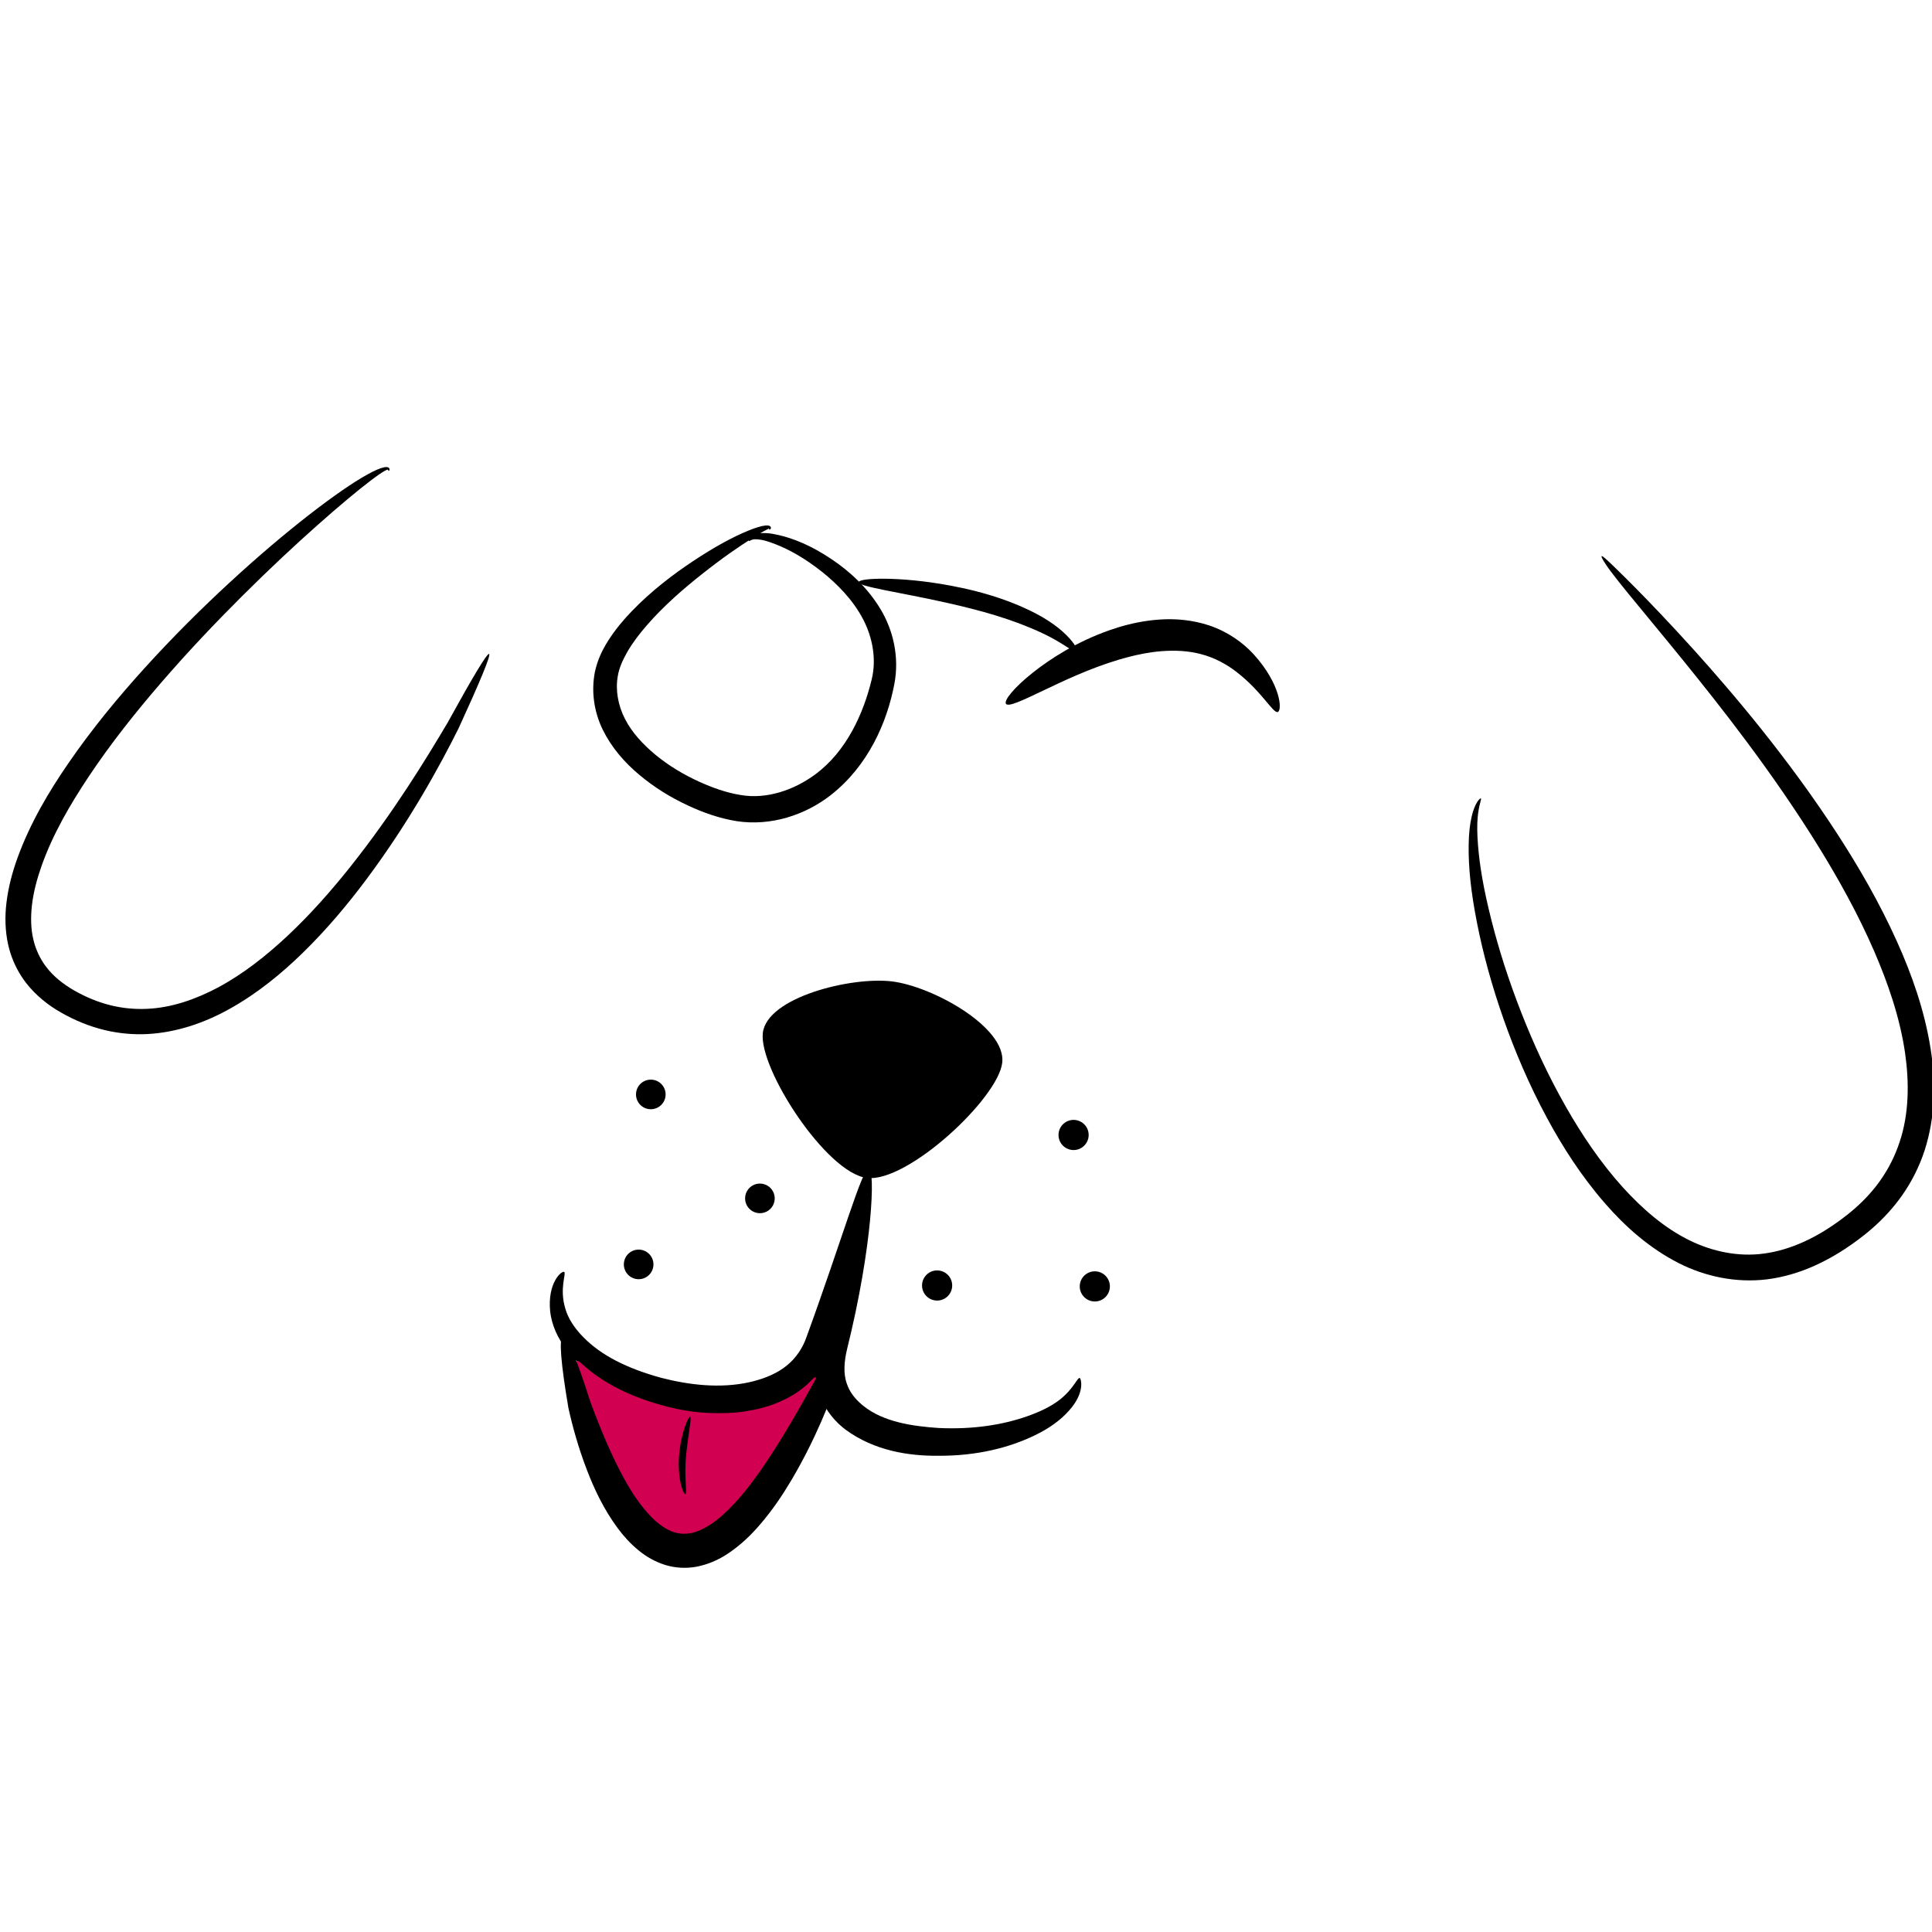 <?xml version="1.0" encoding="UTF-8" standalone="no"?>
<svg
   id="logo"
   width="512"
   height="512"
   version="1.1"
   viewBox="0 0 512 512"
   sodipodi:docname="cheeky.svg"
   inkscape:version="1.2.2 (b0a8486541, 2022-12-01)"
   xmlns:inkscape="http://www.inkscape.org/namespaces/inkscape"
   xmlns:sodipodi="http://sodipodi.sourceforge.net/DTD/sodipodi-0.dtd"
   xmlns="http://www.w3.org/2000/svg"
   xmlns:svg="http://www.w3.org/2000/svg"
   xmlns:rdf="http://www.w3.org/1999/02/22-rdf-syntax-ns#"
   xmlns:cc="http://creativecommons.org/ns#"
   xmlns:dc="http://purl.org/dc/elements/1.1/">
  <rect x="0" y="0" width="512" height="512" fill="#333333" stroke="none"/>
  <defs
     id="defs3579">
    <inkscape:path-effect
       effect="skeletal"
       id="path-effect840"
       is_visible="true"
       lpeversion="1"
       pattern="M 0,18.868 C 0,8.453 8.453,0 18.868,0 c 10.415,0 18.868,8.453 18.868,18.868 0,10.415 -8.453,18.868 -18.868,18.868 C 8.453,37.736 0,29.283 0,18.868 Z"
       copytype="single_stretched"
       prop_scale="0.039"
       scale_y_rel="false"
       spacing="0"
       normal_offset="0"
       tang_offset="0"
       prop_units="false"
       vertical_pattern="false"
       hide_knot="false"
       fuse_tolerance="0" />
    <inkscape:path-effect
       effect="skeletal"
       id="path-effect836"
       is_visible="true"
       lpeversion="1"
       pattern="M 0,18.868 C 0,8.453 8.453,0 18.868,0 c 10.415,0 18.868,8.453 18.868,18.868 0,10.415 -8.453,18.868 -18.868,18.868 C 8.453,37.736 0,29.283 0,18.868 Z"
       copytype="single_stretched"
       prop_scale="0.223"
       scale_y_rel="false"
       spacing="0"
       normal_offset="0"
       tang_offset="0"
       prop_units="false"
       vertical_pattern="false"
       hide_knot="false"
       fuse_tolerance="0" />
    <inkscape:path-effect
       effect="skeletal"
       id="path-effect799"
       is_visible="true"
       lpeversion="1"
       pattern="M 0,18.868 C 0,8.453 8.453,0 18.868,0 c 10.415,0 18.868,8.453 18.868,18.868 0,10.415 -8.453,18.868 -18.868,18.868 C 8.453,37.736 0,29.283 0,18.868 Z"
       copytype="single_stretched"
       prop_scale="0.127"
       scale_y_rel="false"
       spacing="0"
       normal_offset="0"
       tang_offset="0"
       prop_units="false"
       vertical_pattern="false"
       hide_knot="false"
       fuse_tolerance="0" />
    <inkscape:path-effect
       effect="skeletal"
       id="path-effect584"
       is_visible="true"
       lpeversion="1"
       pattern="M 0,18.868 C 0,8.453 8.453,0 18.868,0 c 10.415,0 18.868,8.453 18.868,18.868 0,10.415 -8.453,18.868 -18.868,18.868 C 8.453,37.736 0,29.283 0,18.868 Z"
       copytype="single_stretched"
       prop_scale="0.223"
       scale_y_rel="false"
       spacing="0"
       normal_offset="0"
       tang_offset="0"
       prop_units="false"
       vertical_pattern="false"
       hide_knot="false"
       fuse_tolerance="0" />
    <inkscape:path-effect
       effect="skeletal"
       id="path-effect3212"
       is_visible="true"
       lpeversion="1"
       pattern="M 0,18.868 C 0,8.453 8.453,0 18.868,0 c 10.415,0 18.868,8.453 18.868,18.868 0,10.415 -8.453,18.868 -18.868,18.868 C 8.453,37.736 0,29.283 0,18.868 Z"
       copytype="single_stretched"
       prop_scale="0.181"
       scale_y_rel="false"
       spacing="0"
       normal_offset="0"
       tang_offset="0"
       prop_units="false"
       vertical_pattern="false"
       hide_knot="false"
       fuse_tolerance="0" />
    <inkscape:path-effect
       effect="skeletal"
       id="path-effect2308"
       is_visible="true"
       lpeversion="1"
       pattern="M 0,18.868 C 0,8.453 8.453,0 18.868,0 c 10.415,0 18.868,8.453 18.868,18.868 0,10.415 -8.453,18.868 -18.868,18.868 C 8.453,37.736 0,29.283 0,18.868 Z"
       copytype="single_stretched"
       prop_scale="0.162"
       scale_y_rel="false"
       spacing="0"
       normal_offset="0"
       tang_offset="0"
       prop_units="false"
       vertical_pattern="false"
       hide_knot="false"
       fuse_tolerance="0" />
    <inkscape:path-effect
       effect="skeletal"
       id="path-effect2252"
       is_visible="true"
       lpeversion="1"
       pattern="M 0,18.868 C 0,8.453 8.453,0 18.868,0 c 10.415,0 18.868,8.453 18.868,18.868 0,10.415 -8.453,18.868 -18.868,18.868 C 8.453,37.736 0,29.283 0,18.868 Z"
       copytype="single_stretched"
       prop_scale="0.186"
       scale_y_rel="false"
       spacing="0"
       normal_offset="0"
       tang_offset="0"
       prop_units="false"
       vertical_pattern="false"
       hide_knot="false"
       fuse_tolerance="0" />
    <inkscape:path-effect
       effect="skeletal"
       id="path-effect2248"
       is_visible="true"
       lpeversion="1"
       pattern="M 0,18.868 C 0,8.453 8.453,0 18.868,0 c 10.415,0 18.868,8.453 18.868,18.868 0,10.415 -8.453,18.868 -18.868,18.868 C 8.453,37.736 0,29.283 0,18.868 Z"
       copytype="single_stretched"
       prop_scale="0.186"
       scale_y_rel="false"
       spacing="0"
       normal_offset="0"
       tang_offset="0"
       prop_units="false"
       vertical_pattern="false"
       hide_knot="false"
       fuse_tolerance="0" />
    <inkscape:path-effect
       effect="skeletal"
       id="path-effect2244"
       is_visible="true"
       lpeversion="1"
       pattern="M 0,18.868 C 0,8.453 8.453,0 18.868,0 c 10.415,0 18.868,8.453 18.868,18.868 0,10.415 -8.453,18.868 -18.868,18.868 C 8.453,37.736 0,29.283 0,18.868 Z"
       copytype="single_stretched"
       prop_scale="0.186"
       scale_y_rel="false"
       spacing="0"
       normal_offset="0"
       tang_offset="0"
       prop_units="false"
       vertical_pattern="false"
       hide_knot="false"
       fuse_tolerance="0" />
    <inkscape:path-effect
       effect="skeletal"
       id="path-effect3583"
       is_visible="true"
       lpeversion="1"
       pattern="M 0,4.992 C 0,2.236 2.236,0 4.992,0 c 2.756,0 4.992,2.236 4.992,4.992 0,2.756 -2.236,4.992 -4.992,4.992 C 2.236,9.984 0,7.748 0,4.992 Z"
       copytype="single_stretched"
       prop_scale="0.164"
       scale_y_rel="false"
       spacing="0"
       normal_offset="0"
       tang_offset="0"
       prop_units="false"
       vertical_pattern="false"
       hide_knot="false"
       fuse_tolerance="0" />
  </defs>
  <sodipodi:namedview
     id="namedview3577"
     pagecolor="#ffffff"
     bordercolor="#000000"
     borderopacity="0.25"
     inkscape:showpageshadow="2"
     inkscape:pageopacity="0.0"
     inkscape:pagecheckerboard="0"
     inkscape:deskcolor="#d1d1d1"
     showgrid="false"
     inkscape:zoom="1.1927449"
     inkscape:cx="356.32096"
     inkscape:cy="289.24878"
     inkscape:window-width="1366"
     inkscape:window-height="699"
     inkscape:window-x="0"
     inkscape:window-y="0"
     inkscape:window-maximized="1"
     inkscape:current-layer="logo" />
  <path
     style="fill:#ff0000;stroke:#ff0000;stroke-width:0;stroke-dasharray:none;stroke-opacity:1"
     d="m 180.045,401.787 c -3.135,-0.554 -6.659,-4.012 -9.871,-9.683 -2.446,-4.319 -5.404,-11.19 -7.299,-16.955 -0.989,-3.01 -2.161,-6.207 -2.836,-7.742 -0.259,-0.589 -0.471,-1.094 -0.471,-1.122 0,-0.028 0.491,0.246 1.091,0.61 3.427,2.078 7.458,3.846 12.084,5.301 4.341,1.365 7.974,2.136 12.643,2.681 2.016,0.236 8.447,0.201 10.516,-0.058 3.689,-0.46 7.148,-1.265 9.777,-2.275 0.221,-0.085 -0.489,1.251 -3.002,5.65 -7.539,13.2 -13.157,20.239 -18.169,22.766 -1.441,0.727 -3.192,1.051 -4.463,0.826 z m 1.767,-9.949 c 0.028,-0.081 0.025,-1.636 -0.005,-3.456 -0.06,-3.538 0.022,-4.706 0.633,-9.065 0.506,-3.609 0.409,-4.504 -0.329,-3.046 -0.701,1.385 -1.363,3.865 -1.683,6.306 -0.429,3.27 -0.051,7.364 0.838,9.084 0.175,0.339 0.46,0.431 0.547,0.177 z"
     id="path1648" />
  <rect
     style="fill:#ffffff;fill-opacity:1;stroke-width:0"
     id="rect494"
     width="656.912"
     height="540.182"
     x="-72.336"
     y="-13.971" />
  <g
     transform="translate(-10.292,-6.447)"
     display="none"
     fill="#684338"
     id="g3522">
    <path
       transform="scale(0.265)"
       d="m 336.37,57.961 c -32.337,-1.75e-4 -58.551,20.933 -58.551,46.756 -0.001,25.823 26.213,46.758 58.551,46.758 32.337,1.7e-4 58.552,-20.934 58.551,-46.758 0,-4.153 -0.106,-12.819 -2.061,-12.295 -2.433,0.458 -4.995,0.691 -7.578,0.691 -12.38,4.5e-5 -22.416,-5.251 -22.416,-11.729 2e-5,-4.685 7.055,-4.274 13.555,-10.773 7.144,-7.144 -25.173,-12.65 -40.051,-12.65 z m -20.998,11.193 c 1.112,-0.001 2.222,0.072 3.324,0.219 16.626,2.222 28.324,20.452 26.129,40.717 -2.195,20.265 -17.452,34.892 -34.078,32.67 -16.626,-2.222 -28.325,-20.453 -26.129,-40.719 2.027,-18.707 15.276,-32.875 30.754,-32.887 z"
       style="paint-order:markers fill stroke"
       id="path3518" />
    <path
       transform="matrix(-0.557,0.831,-0.999,0.035,-24.308,-23.317)"
       d="m 72.49,-90.929 c -10e-7,2.345 -3.838,7.929 -7.858,7.929 -2.172,0 -2.022,-2.308 -3.2,-4.176 -1.003,-1.59 -3.499,-2.674 -3.499,-3.752 -10e-7,-2.345 3.259,-4.247 7.279,-4.247 4.02,0 7.279,1.901 7.279,4.247 z"
       stroke-width="0"
       style="paint-order:markers fill stroke"
       id="path3520" />
  </g>
  <g
     id="g3538"
     transform="matrix(4.237,0,0,4.237,-152.202,-5.504)"
     style="stroke-width:7.231">
    <path
       d="m 98.607,67.778 c -0.268,2.231 -5.925,7.502 -8.463,7.197 -2.538,-0.305 -6.778,-6.843 -6.509,-9.074 0.268,-2.231 5.53,-3.525 8.069,-3.219 2.538,0.305 7.172,2.866 6.904,5.097 z"
       id="path3524" />
    <circle
       transform="rotate(6.862)"
       cx="103.62"
       cy="69.822"
       r="0.943"
       style="paint-order:markers fill stroke"
       id="circle3526" />
    <circle
       transform="rotate(6.862)"
       cx="110.97"
       cy="59.455"
       r="0.943"
       style="paint-order:markers fill stroke"
       id="circle3528" />
    <circle
       transform="rotate(6.862)"
       cx="113.42"
       cy="68.7"
       r="0.943"
       style="paint-order:markers fill stroke"
       id="circle3530" />
    <circle
       transform="rotate(6.862)"
       cx="91.965"
       cy="65.737"
       r="0.926"
       style="paint-order:markers fill stroke"
       id="circle3532" />
    <circle
       transform="rotate(6.862)"
       cx="84.413"
       cy="60.097"
       r="0.926"
       style="paint-order:markers fill stroke"
       id="circle3534" />
    <circle
       transform="rotate(6.862)"
       cx="84.928"
       cy="70.743"
       r="0.926"
       style="paint-order:markers fill stroke"
       id="circle3536" />
  </g>
  <path
     style="fill:#000000;stroke:none"
     d="m 424.45,147.383 c 0.208,-0.156 1.358,0.921 3.556,3.049 1.295,1.252 3.375,3.305 5.463,5.42 3.858,3.908 9.542,9.835 15.568,16.531 0,0 1e-5,1e-5 1e-5,1e-5 10.335,11.481 24.968,28.692 37.984,48.781 5.509,8.501 11.042,18.005 15.683,28.325 3.904,8.657 7.325,18.247 8.934,28.482 1.369,8.591 1.289,17.938 -1.588,26.884 -1.389,4.253 -3.422,8.329 -6.049,12.045 -0.54,0.761 -1.103,1.506 -1.686,2.233 -2.491,3.103 -5.334,5.852 -8.381,8.244 -3.998,3.155 -8.316,5.91 -12.973,8.016 -4.025,1.82 -8.292,3.091 -12.674,3.648 -8.265,1.006 -16.445,-0.764 -23.394,-4.287 -7.834,-3.99 -14.256,-9.772 -19.476,-15.766 -6.358,-7.27 -11.392,-15.186 -15.476,-22.768 -4.817,-8.929 -8.525,-17.778 -11.407,-25.939 -3.287,-9.299 -5.532,-17.767 -7.04,-25.342 0,0 0,-1e-5 0,-1e-5 -1.717,-8.596 -2.363,-15.172 -2.284,-20.942 0.041,-3.14 0.318,-5.549 0.799,-7.609 0.809,-3.577 2.201,-4.948 2.438,-4.792 0.23,0.152 -0.557,1.714 -0.853,5.043 -0.164,2.029 -0.153,4.215 0.087,7.28 0.447,5.649 1.482,11.745 3.616,20.16 10e-6,10e-6 10e-6,10e-6 10e-6,10e-6 1.864,7.329 4.403,15.476 7.929,24.454 3.091,7.865 6.945,16.366 11.8,24.867 4.128,7.22 9.074,14.681 15.137,21.364 5.001,5.486 10.872,10.685 17.712,14.008 5.947,2.904 12.839,4.36 19.535,3.443 3.614,-0.471 7.213,-1.58 10.684,-3.154 4.032,-1.829 7.857,-4.305 11.508,-7.179 2.664,-2.109 5.129,-4.489 7.25,-7.132 0.497,-0.619 0.974,-1.252 1.428,-1.896 2.218,-3.132 3.946,-6.584 5.129,-10.175 2.527,-7.534 2.577,-15.825 1.446,-23.675 -1.377,-9.403 -4.534,-18.477 -8.155,-26.863 -4.318,-9.973 -9.548,-19.312 -14.764,-27.758 -12.239,-19.816 -26.351,-37.614 -35.922,-49.414 0,0 0,-1e-5 0,-1e-5 -5.811,-7.164 -10.72,-13.02 -14.359,-17.486 -2.045,-2.51 -3.538,-4.381 -4.784,-6.048 -1.82,-2.432 -2.628,-3.894 -2.42,-4.05 z"
     id="path2242"
     inkscape:path-effect="#path-effect2244"
     inkscape:original-d="m 424.45041,147.38268 c 9.4878,12.65694 128.1482,129.29932 67.3168,177.24575 -66.68933,52.56356 -111.62855,-94.40297 -99.32143,-113.03307"
     class="UnoptimicedTransforms"
     sodipodi:nodetypes="csc" />
  <g
     transform="matrix(4.22,0.379,-0.379,4.22,-141.791,-50.806)"
     stroke-width="7.231"
     id="g3546" />
  <g
     transform="matrix(-4.22,0.379,0.379,4.22,649.26,-50.806)"
     stroke-width="7.231"
     id="g3550" />
  <path
     d="m 230.254,309.699 c -1.649,-0.442 -7.123,18.868 -16.498,44.559 -0.968,2.885 -2.789,5.652 -5.279,7.645 -2.396,1.968 -5.51,3.297 -8.941,4.171 -0.272,0.069 -0.545,0.134 -0.82,0.197 -7.87,1.784 -16.239,0.737 -23.481,-1.133 -9.155,-2.518 -15.878,-5.937 -20.621,-10.749 -2.526,-2.57 -4.075,-5.075 -4.785,-7.56 v 0 c -1.68,-5.413 0.339,-9.417 -0.327,-9.764 -0.665,-0.347 -4.47,2.863 -3.701,10.519 v 0 c 0.388,3.363 1.863,7.052 4.669,10.485 5.046,6.208 12.739,11.138 22.728,14.136 7.993,2.524 17.514,3.841 27.215,1.743 0.337,-0.073 0.672,-0.15 1.007,-0.23 4.339,-1.041 8.484,-2.949 11.982,-5.828 3.666,-3.07 6.166,-7.104 7.402,-11.335 8.552,-26.721 11.099,-46.411 9.45,-46.856 z"
     id="path3554"
     style="stroke-width:30.637" />
  <path
     style="fill:#d20051;stroke:#d20051;stroke-width:1;stroke-dasharray:none;stroke-opacity:1;fill-opacity:1"
     d="m 179.845,406.367 c -5.597,-1.035 -11.516,-7.964 -17.25,-20.193 -2.538,-5.413 -5.223,-12.128 -6.865,-17.171 -0.537,-1.649 -1.36,-4.072 -1.83,-5.384 -0.469,-1.312 -0.829,-2.41 -0.798,-2.441 0.03,-0.03 0.402,0.267 0.826,0.661 5.558,5.167 13.59,9.156 23.218,11.532 4.626,1.142 8.587,1.627 13.298,1.63 3.749,0.002 6.034,-0.215 9.458,-0.9 6.201,-1.24 11.708,-4.043 15.327,-7.8 0.489,-0.508 0.889,-0.877 0.889,-0.821 0,0.113 -2.304,4.274 -4.449,8.036 -5.419,9.502 -10.689,17.454 -15.05,22.711 -1.619,1.951 -5.394,5.668 -6.9,6.793 -2.511,1.876 -4.769,2.979 -6.839,3.34 -1.357,0.237 -1.79,0.238 -3.033,0.008 z m 2.066,-10.701 c 0.022,-0.272 -0.007,-1.471 -0.067,-2.666 -0.193,-3.911 -0.017,-6.684 0.814,-12.771 0.212,-1.557 0.422,-3.186 0.465,-3.621 0.144,-1.451 -0.276,-1.458 -0.957,-0.015 -0.936,1.981 -1.815,5.566 -2.131,8.696 -0.194,1.919 -0.097,5.486 0.192,7.075 0.246,1.348 0.776,3.082 1.07,3.499 0.318,0.451 0.567,0.371 0.614,-0.197 z"
     id="path2423" />
  <path
     d="m 286.134,365.177 c 0.293,0.044 1.608,3.708 -2.831,8.648 -2.134,2.415 -5.107,4.65 -9.067,6.549 v 0 c -6.738,3.269 -15.448,5.509 -25.734,5.417 -7.525,0.064 -16.752,-1.265 -24.43,-6.926 -0.284,-0.214 -0.563,-0.435 -0.837,-0.665 -2.85,-2.384 -5.047,-5.515 -6.235,-9.105 -1.435,-4.781 -1.016,-9.527 0.23,-13.517 7.565,-26.253 11.286,-46.157 13.026,-45.877 1.74,0.278 1,20.577 -5.78,47.86 -0.737,3.101 -1.048,6.422 -0.053,9.122 0.635,2.021 2.057,3.922 3.892,5.487 0.177,0.151 0.356,0.297 0.539,0.44 5.272,4.243 13.057,5.367 19.848,5.82 9.297,0.443 17.066,-0.863 23.436,-3.075 v 0 c 3.731,-1.316 6.371,-2.651 8.55,-4.302 3.858,-2.963 4.763,-5.982 5.446,-5.88 z"
     id="path3556"
     style="stroke-width:30.637" />
  <path
     style="fill:#000000;stroke:none"
     d="m 198.469,143.374 c -0.04,-0.015 -0.348,-0.665 0.626,-1.33 0.445,-0.311 1.04,-0.547 1.775,-0.657 1.464,-0.238 3.143,-0.133 5.303,0.365 3.986,0.889 8.838,2.803 14.284,6.496 4.401,2.953 9.409,7.305 13.019,13.393 3.14,5.325 4.931,12.324 3.538,19.617 0,0 0,10e-6 0,10e-6 -1.93,10.172 -6.927,21.707 -16.91,29.499 -6.667,5.169 -15.686,8.258 -24.914,6.853 0,0 -0.04,-0.006 -0.04,-0.006 -4.583,-0.76 -8.863,-2.283 -12.77,-4.109 -4.718,-2.18 -9.085,-4.905 -12.946,-8.152 -3.986,-3.321 -7.391,-7.294 -9.681,-11.923 -2.391,-4.88 -3.086,-10.303 -2.103,-15.326 0.667,-3.174 2.011,-5.947 3.515,-8.291 1.859,-2.936 4.02,-5.492 6.158,-7.718 5.406,-5.634 11.31,-10.022 16.146,-13.243 6.171,-4.122 11.002,-6.643 14.858,-8.222 0.974,-0.399 1.818,-0.704 2.599,-0.937 0.741,-0.223 1.342,-0.36 1.914,-0.414 0.236,-0.024 0.461,-0.029 0.682,-0.005 0,0 0,0 0,0 0.154,4.2e-4 0.362,0.062 0.55,0.179 0.216,0.169 0.257,0.381 0.225,0.543 0,0 0,1e-5 0,1e-5 -0.131,0.405 -0.398,0.371 -0.433,0.35 -0.084,-0.051 -0.035,-0.291 -0.15,-0.378 0,0 0,0 0,0 -0.024,0.022 -0.047,0.059 0.007,0.139 0.001,0.017 -0.029,0.07 -0.139,0.087 0,0 0,0 0,0 -0.139,0.051 -0.252,0.111 -0.446,0.203 -0.491,0.239 -0.849,0.451 -1.537,0.853 -0.689,0.406 -1.354,0.818 -2.24,1.381 -3.586,2.282 -7.593,4.99 -13.43,9.606 -4.41,3.498 -9.843,8.094 -14.568,13.547 -1.869,2.162 -3.705,4.523 -5.165,7.072 -1.158,2.056 -2.155,4.222 -2.483,6.378 -0.631,3.629 0.056,7.683 1.898,11.263 1.812,3.571 4.71,6.737 8.179,9.612 3.392,2.78 7.274,5.133 11.499,7.063 3.546,1.6 7.238,2.926 10.986,3.522 1e-5,0 0.03,0.005 0.03,0.005 6.86,1.19 14.124,-1.333 19.656,-5.402 8.334,-6.083 12.9,-16.219 15.064,-25.303 0,-1e-5 0,-1e-5 0,-1e-5 1.325,-5.49 0.101,-11.248 -2.224,-15.741 -2.738,-5.317 -7.015,-9.535 -10.83,-12.604 -4.848,-3.856 -8.95,-6.047 -12.535,-7.447 -2.006,-0.763 -3.184,-1.122 -4.496,-1.244 -0.631,-0.051 -1.009,-0.06 -1.395,0.026 -0.618,0.13 -0.913,0.465 -1.076,0.401 z"
     id="path2250"
     inkscape:path-effect="#path-effect2252"
     inkscape:original-d="m 198.46924,143.37414 c 2.37295,-6.05145 41.09832,11.15201 35.55064,37.24598 -5.54768,26.09397 -24.31512,35.80017 -38.30684,33.52272 -13.99172,-2.27744 -38.60034,-16.3549 -35.03158,-35.48475 3.56876,-19.12985 46.08538,-43.09507 43.18334,-38.32288"
     class="UnoptimicedTransforms"
     sodipodi:nodetypes="czzzc" />
  <path
     style="fill:#000000;stroke:none"
     d="m 102.983,124.779 c -0.075,-0.02 -0.077,-0.235 -0.2,-0.331 0,0 0,0 0,0 -0.025,-0.011 -0.066,-0.013 -0.074,0.014 -0.04,0.001 -0.104,0.04 -0.219,0.068 -0.143,0.05 -0.275,0.118 -0.465,0.216 -0.474,0.249 -0.865,0.51 -1.514,0.951 -0.675,0.463 -1.335,0.947 -2.195,1.598 -1.843,1.397 -3.604,2.811 -6.156,4.941 -2.442,2.039 -5.033,4.268 -8.089,6.984 0,0 -5e-6,0 -5e-6,0 -5.81,5.162 -12.408,11.282 -19.947,18.794 -6.722,6.699 -14.132,14.456 -21.572,23.081 0,0 -8e-6,1e-5 -8e-6,1e-5 -6.397,7.419 -13.072,15.733 -19.087,24.767 -4.818,7.258 -9.484,15.184 -12.476,23.693 -1.2,3.415 -2.146,6.923 -2.538,10.449 -0.332,3.04 -0.298,6.101 0.381,8.949 0.491,2.111 1.34,4.159 2.512,5.997 0.306,0.48 0.633,0.944 0.98,1.39 1.889,2.474 4.476,4.492 7.298,6.128 3.091,1.764 6.342,3.121 9.665,3.939 3.121,0.774 6.332,1.085 9.486,0.953 6.606,-0.242 13.083,-2.536 18.864,-5.596 6.841,-3.64 12.94,-8.526 18.33,-13.541 0,0 8e-6,-1e-5 8e-6,-1e-5 6.358,-5.928 11.953,-12.346 16.813,-18.445 11.383,-14.284 20.267,-28.844 25.867,-38.306 6.477,-11.792 10.432,-18.412 10.973,-18.171 0,0 0,1e-5 0,1e-5 0,0 1e-5,0 1e-5,0 0,0 0,0 0,0 0,0 0,0 0,0 0,0 0,0 0,0 0,0 0,0 0,0 0.002,8.3e-4 0.002,7.4e-4 0.001,6.5e-4 -2e-4,-9e-5 -3.9e-4,-1.9e-4 0.001,6.6e-4 0,0 1e-5,0 1e-5,0 0,0 0,0 0,0 0,0 0,0 0,0 0,0 0,1e-5 0,1e-5 0,0 0,0 0,0 0,0 0,0 0,0 0.529,0.265 -2.422,7.366 -8.079,19.686 -5.004,10.042 -13.177,24.977 -24.479,40.097 -4.785,6.401 -10.394,13.166 -16.923,19.519 -4e-6,1e-5 -6e-6,1e-5 -9e-6,1e-5 -5.518,5.38 -11.953,10.69 -19.423,14.829 -6.339,3.527 -13.716,6.171 -21.636,6.602 -3.783,0.189 -7.632,-0.158 -11.398,-1.067 -4,-0.973 -7.842,-2.546 -11.43,-4.591 -3.45,-1.941 -6.711,-4.531 -9.319,-7.858 -0.475,-0.615 -0.922,-1.251 -1.339,-1.906 -1.598,-2.508 -2.742,-5.266 -3.4,-8.124 -0.86,-3.803 -0.924,-7.634 -0.482,-11.266 0.502,-4.189 1.586,-8.187 2.948,-11.932 3.377,-9.288 8.371,-17.632 13.47,-25.036 6.364,-9.268 13.345,-17.646 20.034,-25.036 0,0 8e-6,-1e-5 8e-6,-1e-5 7.783,-8.602 15.515,-16.22 22.574,-22.735 7.877,-7.271 14.91,-13.177 21.076,-17.977 0,0 6e-6,0 6e-6,0 3.231,-2.516 6.082,-4.615 8.705,-6.429 2.682,-1.855 4.819,-3.211 6.801,-4.313 0.947,-0.526 1.759,-0.937 2.527,-1.272 0.717,-0.314 1.296,-0.522 1.867,-0.642 0.237,-0.051 0.461,-0.08 0.682,-0.077 0.174,-0.007 0.37,0.034 0.546,0.124 0.192,0.11 0.273,0.28 0.291,0.429 0,0 0,1e-5 0,1e-5 0.014,0.411 -0.174,0.472 -0.249,0.452 z"
     id="path3210"
     sodipodi:nodetypes="czc"
     inkscape:original-d="M 102.98303,124.77892 C 105.77685,114.42228 -38.46461,233.26192 17.935522,265.42136 74.335653,297.5808 129.61831,173.30061 129.61831,173.30061"
     inkscape:path-effect="#path-effect3212"
     class="UnoptimicedTransforms" />
  <path
     style="fill:#000000;stroke:none"
     d="m 266.614,186.543 c -0.022,-0.028 -0.04,-0.058 -0.055,-0.09 -0.015,-0.032 -0.026,-0.066 -0.034,-0.103 -0.016,-0.073 -0.018,-0.156 -0.008,-0.248 0,0 0,0 0,0 l 0,0 c 0.02,-0.184 0.092,-0.404 0.214,-0.659 l 0,0 c 0.24,-0.503 0.675,-1.136 1.298,-1.878 l 0,0 c 1.205,-1.435 3.111,-3.272 5.676,-5.305 l 0,0 c 4.573,-3.634 11.621,-8.207 20.438,-11.286 3.134,-1.096 6.557,-1.995 10.189,-2.486 0.909,-0.123 1.818,-0.218 2.727,-0.285 4.652,-0.352 9.181,0.159 13.33,1.524 5.043,1.691 9.043,4.608 11.858,7.683 0,0 0,0 0,0 7.135,7.883 7.603,14.745 6.4,15.266 -1.203,0.52 -4.139,-5.31 -10.87,-10.537 0,0 0,-1e-5 0,-1e-5 -2.577,-2.023 -5.867,-3.874 -9.659,-4.829 -3.147,-0.82 -6.644,-1.028 -10.415,-0.732 -0.742,0.06 -1.491,0.141 -2.245,0.243 -3.008,0.406 -5.975,1.12 -8.794,1.949 -7.821,2.304 -15.095,5.815 -20.035,8.158 l 0,0 c -2.808,1.335 -5.126,2.441 -6.807,3.106 l 0,0 c -0.872,0.345 -1.587,0.577 -2.122,0.671 l 0,0 c -0.272,0.048 -0.5,0.061 -0.68,0.036 l 0,0 c 0,0 0,0 0,0 -0.091,-0.013 -0.171,-0.035 -0.238,-0.067 -0.034,-0.016 -0.065,-0.035 -0.092,-0.056 -0.029,-0.022 -0.054,-0.046 -0.076,-0.074 z"
     id="path582"
     inkscape:path-effect="#path-effect584"
     inkscape:original-d="m 266.61369,186.54345 c 0,0 52.7286,-42.49134 72.0325,2.13294"
     class="UnoptimicedTransforms" />
  <path
     style="fill:#000000;stroke:none"
     d="m 227.56,154.281 c 0.002,-0.037 0.013,-0.074 0.031,-0.11 0,0 0,0 0,0 0.024,-0.035 0.058,-0.069 0.102,-0.102 0,0 0,0 0,0 0.088,-0.066 0.218,-0.129 0.386,-0.188 l 0,0 c 0.335,-0.117 0.824,-0.218 1.453,-0.299 l 0,0 c 1.247,-0.161 3.028,-0.242 5.256,-0.209 l 0,0 c 4.291,0.063 10.214,0.543 16.895,1.783 2.276,0.421 4.65,0.93 7.067,1.552 4.62,1.189 8.781,2.633 12.527,4.321 5.213,2.313 8.866,4.822 11.359,7.311 2.372,2.368 3.154,4.174 2.82,4.464 -0.363,0.315 -1.823,-0.842 -4.433,-2.431 -2.952,-1.798 -6.125,-3.343 -11.394,-5.329 -3.675,-1.358 -7.595,-2.56 -12.068,-3.708 -2.319,-0.596 -4.614,-1.133 -6.808,-1.624 -6.429,-1.436 -12.156,-2.475 -16.289,-3.315 l 0,0 c -2.137,-0.434 -3.876,-0.819 -5.057,-1.16 l 0,0 c -0.602,-0.174 -1.068,-0.34 -1.382,-0.497 l 0,0 c -0.158,-0.079 -0.278,-0.157 -0.358,-0.232 0,0 0,0 0,0 -0.04,-0.038 -0.07,-0.075 -0.089,-0.113 0,0 0,0 0,0 -0.014,-0.038 -0.02,-0.075 -0.018,-0.113 z"
     id="path797"
     inkscape:path-effect="#path-effect799"
     inkscape:original-d="m 227.55159,154.28016 c 0,0 43.77305,2.22422 57.90483,18.52239"
     class="UnoptimicedTransforms"
     sodipodi:nodetypes="cc" />
  <path
     style="fill:#000000;stroke:none"
     d="m 163.31,425.699 c 1.053,-0.254 3.554,5.893 6.795,16.133 1.516,4.065 3.447,9.057 5.814,14.005 1.953,4.065 4.287,8.495 7.304,12.203 1.219,1.494 2.522,2.89 3.953,3.974 1.231,0.92 2.518,1.678 3.8,2.023 1.19,0.353 2.526,0.416 3.8,0.181 0.187,-0.03 0.375,-0.068 0.565,-0.113 1.404,-0.335 2.844,-1.07 4.259,-1.954 2.249,-1.433 4.3,-3.396 6.228,-5.468 2.789,-3.022 5.247,-6.394 7.445,-9.637 5.883,-8.69 11.066,-18.442 14.067,-23.823 3.34,-5.989 5.523,-9.425 6.306,-9.108 0.783,0.317 0.07,4.332 -2.104,10.946 -2.086,6.346 -5.916,16.106 -11.818,26.067 -2.126,3.59 -4.668,7.397 -7.78,11.001 -2.122,2.476 -4.659,4.953 -7.742,7.025 -1.956,1.331 -4.253,2.452 -6.85,3.104 -0.35,0.088 -0.704,0.167 -1.062,0.237 -2.59,0.472 -5.236,0.314 -7.722,-0.438 -2.536,-0.801 -4.721,-2.076 -6.528,-3.563 -2.079,-1.698 -3.786,-3.605 -5.202,-5.521 -3.489,-4.713 -5.84,-9.78 -7.567,-14.279 -2.168,-5.606 -3.625,-10.964 -4.608,-15.406 -1.823,-10.717 -2.407,-17.336 -1.353,-17.59 z"
     id="path834"
     inkscape:path-effect="#path-effect836"
     inkscape:original-d="m 163.3105,425.69874 c 0,0 21.13155,119.99908 70.33649,-1.58314"
     class="UnoptimicedTransforms"
     transform="matrix(1.073,0,0,1.073,-26.048,-102.515)" />
  <path
     style="fill:#000000;stroke:none"
     d="m 181.834,374.809 c 0.381,0.137 -0.442,2.955 -0.857,6.309 -0.415,3.354 0.262,5.98 -0.117,6.122 -0.455,0.17 -1.765,-2.552 -1.339,-6.295 0.425,-3.738 2.037,-6.236 2.313,-6.137 z"
     id="path838"
     inkscape:path-effect="#path-effect840"
     inkscape:original-d="m 181.83389,374.80875 c -1.46011,4.06599 -2.57446,8.15566 -0.97414,12.43128"
     class="UnoptimicedTransforms"
     transform="matrix(1.257,0,0,1.65,-45.679,-243)"
     sodipodi:nodetypes="cc" />
</svg>
